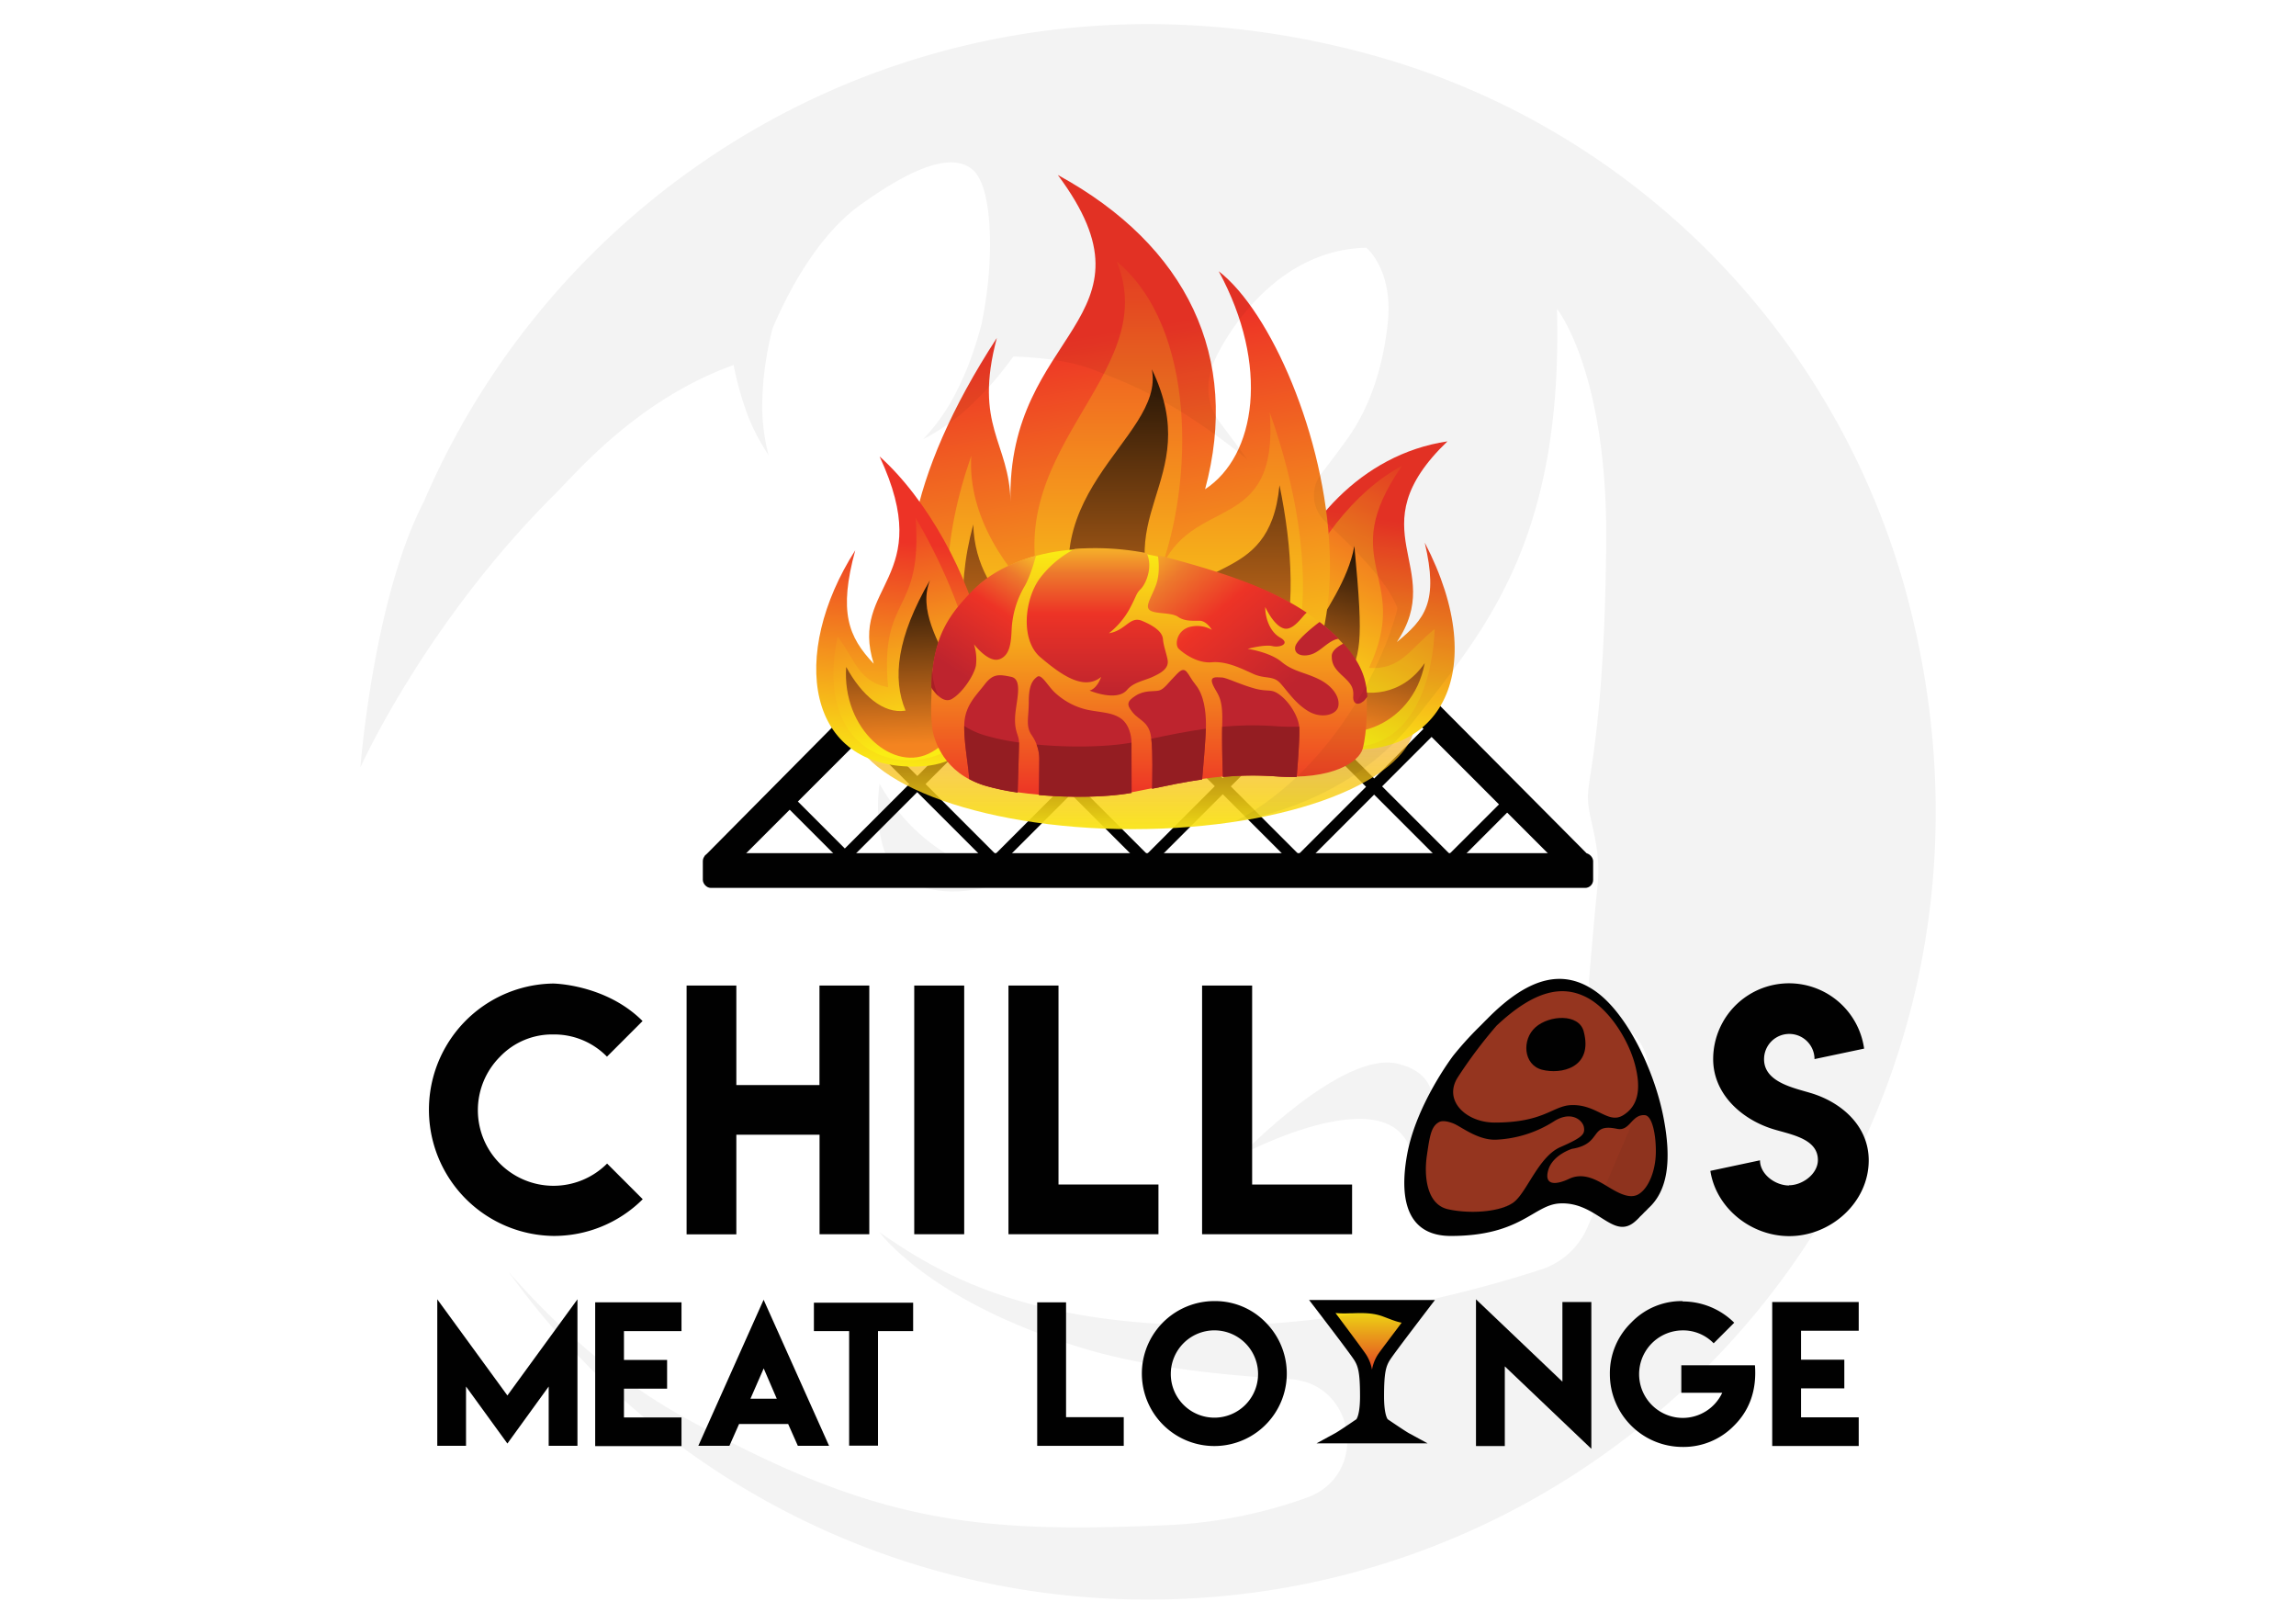 <svg xmlns="http://www.w3.org/2000/svg" xmlns:xlink="http://www.w3.org/1999/xlink" viewBox="0 0 841.89 595.28"><defs><style>.cls-1{isolation:isolate;}.cls-2{fill:url(#linear-gradient);}.cls-3{fill:#95351f;}.cls-4{fill:#010101;}.cls-12,.cls-15,.cls-5,.cls-9{mix-blend-mode:screen;}.cls-5{fill:url(#linear-gradient-2);}.cls-6{fill:url(#linear-gradient-3);}.cls-7{fill:url(#linear-gradient-4);}.cls-8{fill:url(#linear-gradient-5);}.cls-9{fill:url(#linear-gradient-6);}.cls-10{fill:url(#linear-gradient-7);}.cls-11{fill:url(#linear-gradient-8);}.cls-12{fill:url(#linear-gradient-9);}.cls-13{fill:url(#linear-gradient-10);}.cls-14{fill:url(#linear-gradient-11);}.cls-15{fill:url(#linear-gradient-12);}.cls-16{fill:url(#linear-gradient-13);}.cls-17{fill:#be242e;}.cls-18{fill:url(#linear-gradient-14);}.cls-19{fill:url(#linear-gradient-15);}.cls-20{fill:#941d22;}.cls-21{fill:#a91f25;}.cls-22{fill:url(#linear-gradient-16);}.cls-23{opacity:0.05;}</style><linearGradient id="linear-gradient" x1="501.59" y1="505.38" x2="501.59" y2="479.04" gradientUnits="userSpaceOnUse"><stop offset="0" stop-color="#ed3326"/><stop offset="1" stop-color="#faed14"/></linearGradient><linearGradient id="linear-gradient-2" x1="412.68" y1="114.7" x2="412.68" y2="259.69" gradientUnits="userSpaceOnUse"><stop offset="0" stop-color="#010101"/><stop offset="1" stop-color="#f48420"/></linearGradient><linearGradient id="linear-gradient-3" x1="415.32" y1="201.34" x2="415.32" y2="309.23" gradientUnits="userSpaceOnUse"><stop offset="0" stop-color="#ed3326" stop-opacity="0"/><stop offset="1" stop-color="#faed14"/></linearGradient><linearGradient id="linear-gradient-4" x1="602.13" y1="190.27" x2="615.91" y2="277.01" gradientTransform="matrix(-1, 0, 0, 1, 1108.83, 0)" xlink:href="#linear-gradient"/><linearGradient id="linear-gradient-5" x1="578.99" y1="170.95" x2="624.62" y2="264.44" gradientTransform="matrix(-1, 0, 0, 1, 1108.83, 0)" xlink:href="#linear-gradient"/><linearGradient id="linear-gradient-6" x1="595.96" y1="196.69" x2="615.65" y2="263.8" gradientTransform="matrix(-1, 0, 0, 1, 1108.83, 0)" xlink:href="#linear-gradient-2"/><linearGradient id="linear-gradient-7" x1="397.21" y1="123.34" x2="423.11" y2="286.46" xlink:href="#linear-gradient"/><linearGradient id="linear-gradient-8" x1="412.61" y1="85.19" x2="412.61" y2="266.18" xlink:href="#linear-gradient"/><linearGradient id="linear-gradient-9" x1="413.23" y1="115.1" x2="413.23" y2="259.69" xlink:href="#linear-gradient-2"/><linearGradient id="linear-gradient-10" x1="312.93" y1="204.34" x2="326.06" y2="287" gradientTransform="translate(83.95 -77.21) rotate(14.54)" xlink:href="#linear-gradient"/><linearGradient id="linear-gradient-11" x1="293.97" y1="197.07" x2="332.64" y2="276.29" gradientTransform="translate(83.95 -77.21) rotate(14.54)" xlink:href="#linear-gradient"/><linearGradient id="linear-gradient-12" x1="309.05" y1="211.86" x2="328.06" y2="276.67" gradientTransform="translate(83.95 -77.21) rotate(14.54)" xlink:href="#linear-gradient-2"/><linearGradient id="linear-gradient-13" x1="421.32" y1="291.99" x2="421.32" y2="201.19" xlink:href="#linear-gradient"/><linearGradient id="linear-gradient-14" x1="402.34" y1="180.38" x2="402.34" y2="254.79" gradientUnits="userSpaceOnUse"><stop offset="0.27" stop-color="#f6b429"/><stop offset="0.4" stop-color="#ed782c"/><stop offset="0.6" stop-color="#ed3326"/><stop offset="1" stop-color="#be242e"/></linearGradient><linearGradient id="linear-gradient-15" x1="350.38" y1="246.08" x2="387.62" y2="188.04" gradientUnits="userSpaceOnUse"><stop offset="0" stop-color="#be242e"/><stop offset="0.4" stop-color="#ed3326"/><stop offset="0.6" stop-color="#ed782c"/><stop offset="0.73" stop-color="#f6b429"/></linearGradient><linearGradient id="linear-gradient-16" x1="409.26" y1="176.48" x2="474.56" y2="253.58" gradientUnits="userSpaceOnUse"><stop offset="0.27" stop-color="#f6b429"/><stop offset="0.4" stop-color="#ed782c"/><stop offset="0.6" stop-color="#ed3326"/><stop offset="0.98" stop-color="#be242e"/></linearGradient></defs><g class="cls-1"><g id="Layer_1" data-name="Layer 1"><path class="cls-2" d="M503.15,505.38s2.87-7.82,4.44-9.13,9.65-13.56,9.65-13.56L508.89,479l-23,.26,12.53,16.95Z"/><path class="cls-3" d="M532.28,445.77c-4.35,0-7.41-1.1-9.35-3.37-3.16-3.7-3.85-10.86-2-20.71,3.11-16.5,15.52-32.88,16.33-33.94,3.15-3.75,9.82-11.69,10.31-12.15,0,0,2.64-3.26,3.13-3.72,0,0,15.68-10.31,22.48-10.31a18.32,18.32,0,0,1,10.07,3.26c11,7.08,20.78,27.44,24,43,3,14.58,1.67,24.07-4,29l-.22.19-.19.21a13,13,0,0,1-1.13,1.09l-.22.2-.19.21c-.35.37-.73.74-1.13,1.1l-.22.19-.19.21a14.07,14.07,0,0,1-1.62,1.53c-.75.6-1.11.6-1.23.6h0c-1.12,0-3.39-1.4-5.38-2.64-4.08-2.52-9.65-6-17.18-6l-1.31,0c-4.88.26-8.55,2.35-12.44,4.56C554.79,441.69,547.63,445.77,532.28,445.77Z"/><path class="cls-4" d="M556.32,294.23l-3-3-21.86,21.85a2.59,2.59,0,0,0-.32-.44l-24.35-24.34,21.92-21.92-3-2.95L503.89,285.4,442.45,224a2.09,2.09,0,0,0-3,3l61.45,61.44-24.73,24.73-24.86-24.87,16.47-16.47a2.09,2.09,0,1,0-2.95-3l-16.48,16.48L421.11,258a2.09,2.09,0,0,0-2.95,2.95l27.28,27.28-24.87,24.87-24.86-24.86,16.48-16.48a2.09,2.09,0,1,0-2.95-3l-16.48,16.48-25.62-25.62,14.6-14.6a2.09,2.09,0,0,0-3-2.95l-15.36,15.36a2.13,2.13,0,0,0-.9.53,2,2,0,0,0-.52.9L336.37,284.5,309.85,258a2.09,2.09,0,0,0-3,2.95l26.53,26.52-23.6,23.6-21-21-3,3,21,21a2.08,2.08,0,0,0,2.93,2.93l.15.15,3-3-.14-.13,23.6-23.6,26.69,26.69a2.12,2.12,0,0,0,1.48.61,2.06,2.06,0,0,0,.84-.19l.15,0a2.11,2.11,0,0,0,1.47-.61l25.76-25.76L418.57,317a2,2,0,0,0,2,.52,1.81,1.81,0,0,0,.51.08,2.08,2.08,0,0,0,1.48-.62l25.8-25.8,25.41,25.41a2.08,2.08,0,0,0,3.41-.7l1.06,1.06,25.62-25.63,24.34,24.34a2.08,2.08,0,0,0,3,0,2,2,0,0,0,.48-.78l2,2ZM365,313.08l-25.62-25.63,24.86-24.86,25.62,25.63Z"/><polygon class="cls-4" points="582.71 313.77 499.75 230.32 499.75 245 573.28 318.54 582.46 318.54 582.71 313.77"/><path class="cls-5" d="M468.79,177.66c-3.61,39-35.38,23.83-40.43,52.71-26-41.16,13.72-53.43-6.5-95.31,5.05,26-50.37,46.63-23.11,101.09-13,1.44-41.88-14.44-42.6-44.05a114.23,114.23,0,0,0-2.71,13c1.53,2.58,3,5.18,4.43,7.84L353.34,215c-.24-.57-.5-1.14-.75-1.71-2.24,38.77,21.92,64,61.33,64C475.88,277.3,478.18,223.15,468.79,177.66Z"/><polygon class="cls-4" points="258.45 313.77 313.27 258.46 313.27 273.14 267.87 318.54 258.69 318.54 258.45 313.77"/><ellipse class="cls-6" cx="415.32" cy="263.6" rx="103.76" ry="40.38"/><path class="cls-7" d="M522.42,198.93c5.12,21.76.11,28-10.24,36.47,18.56-27.52-15.35-41,18.56-73.59-64,9.6-87,104.49-45.4,112C527.54,281.48,547.38,246.92,522.42,198.93Z"/><path class="cls-8" d="M526.1,230.56c-8.93,7.15-12.51,15.19-24.12,14.3,16-33.78-12.83-38.25,12.12-74.09-35.19,18.56-61.59,82.37-32.63,98.55C503.22,281.48,524.31,268.09,526.1,230.56Z"/><path class="cls-9" d="M479.64,262.73c12.12,12.13,38.31,4.48,42.78-19.65-8.32,12.16-21.34,12.5-29.38,8.93,5.89-13,7.15-14.3,3.57-51.83C492.14,225.2,462.66,245.75,479.64,262.73Z"/><path class="cls-10" d="M365.52,123.89c-8.64,32.4,4.67,38.24,5,60-1.37-62.85,57-66.45,17.36-119.74,47.52,25.93,67,67,54,115.21,18.72-12.24,23.76-45.36,5-79.92C485,128.93,527.07,282.85,417.36,282.3,345.71,281.94,298.55,226.86,365.52,123.89Z"/><path class="cls-11" d="M356.15,167.09c-1.44,22,12.81,42.66,27.37,55.45-20.89-56.89,43.41-84.31,25.92-126.73,29.52,24.48,28.08,81.36,15.84,113.77,11.52-28.81,43.68-12.73,40.32-58.33,17.77,49.45,26.15,128.17-48.24,128.17C352.55,279.42,334.55,229,356.15,167.09Z"/><path class="cls-12" d="M356.88,192.29c.71,29.53,29.52,45.37,42.48,43.93-27.19-54.31,28.08-74.89,23-100.81,20.16,41.76-19.44,54,6.48,95.05,5-28.81,36.72-13.68,40.32-52.57,9.36,45.37,7.07,99.37-54.72,99.37C368.4,277.26,343.19,242.7,356.88,192.29Z"/><path class="cls-13" d="M313.6,201.75c-6.16,22.62-2.57,31.73,6.78,41.59-9.23-29.1,23.24-30.78,2.14-76,34.71,31,62,112.27,14.12,113.68C295.27,282.25,289.32,239.75,313.6,201.75Z"/><path class="cls-14" d="M307.14,233.33c6.41,8.58,7.76,16.71,18.5,18.62-3.15-34.5,12.79-26,10.07-62.17,16.79,28.54,39.76,85,.08,88.8C319.37,280.17,299.94,267.75,307.14,233.33Z"/><path class="cls-15" d="M341.75,275.66c-13.83,8.15-33.08-8.24-31.47-31.14,5.63,10.31,13.65,17.36,21.77,16-4.91-11.72-3.21-26.89,8.94-47.79C332.33,234.54,370.64,258.63,341.75,275.66Z"/><path class="cls-16" d="M500.74,251.25c-.73-4.05-3.47-12.64-16.82-23.08-14.1-11-31.45-16.67-54.23-22.85-35-9.49-60.52-1.3-72.6,11-7.7,7.86-15.42,17-15.42,35.68,0,0-.69,9.78.26,15.59.62,3.74,4.13,15.81,18.76,20.24s39.89,5.22,53.88,2.69,31.16-7.59,52.79-6,31-5.39,32.29-10C501.36,268.46,501.58,255.87,500.74,251.25Z"/><path class="cls-17" d="M440.8,285.75c.42-4.72,1.4-16,1.4-19.94,0-5-.72-11-3.83-14.81s-3.34-7.4-6.68-4.06-4.78,5.74-6.69,6.21-5.26-.24-8.6,1.91-3.34,3.35-1,6.21,6,3.35,6.69,9.08c.66,5.25.38,14.86.33,18.82C428.08,288,434.17,286.71,440.8,285.75Z"/><path class="cls-18" d="M381.16,212.19c-5.58,7.8-7,22.59.37,28.81s15.79,12.42,22.24,7.17c0,0-1.39,4.26-4.26,5,0,0,9.92,4.23,13.74-.24,2.42-2.84,6.26-3.34,9.36-4.77s6.21-3.11,5.49-6.45-1.43-4.78-1.67-7.41-3.1-4.77-7.64-6.68-6,3.58-12.18,4.53a29.21,29.21,0,0,0,7.4-8.6c2.87-5.25,2.39-5.73,4.3-7.64s4.53-8.11,2.16-13.12a99.23,99.23,0,0,0-26.37-1.55A37.77,37.77,0,0,0,381.16,212.19Z"/><path class="cls-17" d="M414.89,272.36c0-3-1.12-7.26-4.22-9.18s-6.21-1.91-11.47-2.86a25.62,25.62,0,0,1-11.94-6c-2.87-2.39-5.25-7.41-6.93-6.21s-3.1,3.1-3.1,9.07-1.2,8.84.95,12.18a15.11,15.11,0,0,1,2.87,9.08c0,2.66-.1,10-.14,13,12.16,1.09,25.27.81,34-.76C414.92,286.75,414.89,274.84,414.89,272.36Z"/><path class="cls-19" d="M349,256.26c3.83-2.15,8.12-8.6,8.84-12.18a18.09,18.09,0,0,0-.72-7.89s5.26,6.93,9.32,5.5,4.3-6.45,4.54-11.47a34.68,34.68,0,0,1,4.54-15c2.29-3.68,4.22-11,4.36-11.52-10.11,2.78-18,7.42-23.23,12.78-7.7,7.9-15,16.57-15,35.32,0,0,0,.18,0,.48C342.54,253.6,345.78,258.09,349,256.26Z"/><path class="cls-17" d="M476.35,266.05c-.48-3.34-3.1-8.12-6.69-11s-4.29-1.19-9.55-2.62-10.51-4.06-12.18-4.06-4.78-.72-3.11,2.86,3.59,4.3,3.35,13.62c-.19,7.15.1,16.17.24,20a116.23,116.23,0,0,1,19.4-.23q4.13.3,7.66.21C475.81,280.76,476.75,268.82,476.35,266.05Z"/><path class="cls-17" d="M373.65,272.26c0-2.87-1.68-3.82-1.44-9.31s3.11-13.86-1.43-14.81-6.69-1.2-9.79,2.86-7.17,7.65-7.41,14.57c-.21,6.17,1.43,14.48,1.8,19.94a29.87,29.87,0,0,0,5.76,2.44,85.15,85.15,0,0,0,12,2.56C373.28,286.71,373.65,274.67,373.65,272.26Z"/><path class="cls-20" d="M422.46,289.16c5.62-1.17,11.71-2.46,18.34-3.41.38-4.26,1.21-13.88,1.37-18.6-7.27,1-13.9,2.41-20,3.67C422.77,276.15,422.51,285.29,422.46,289.16Z"/><path class="cls-21" d="M344.08,255.12a24.42,24.42,0,0,1-1.86-5.86c-.17-1.08-.31-2.31-.41-3.59-.19,1.93-.3,4-.3,6.17V252A15.68,15.68,0,0,0,344.08,255.12Z"/><path class="cls-21" d="M501.24,255.44c-.09-1.44-.21-2.72-.36-3.71a32.71,32.71,0,0,1-.83,4.51,7.59,7.59,0,0,1-.41,1A7.66,7.66,0,0,0,501.24,255.44Z"/><path class="cls-20" d="M373.65,272.26s0,0,0-.05A86.29,86.29,0,0,1,361,269.56a29.19,29.19,0,0,1-7.43-3.41c-.1,6.14,1.47,14.17,1.81,19.46A30.52,30.52,0,0,0,361,288a86.6,86.6,0,0,0,12.16,2.58C373.28,286.76,373.65,274.67,373.65,272.26Z"/><path class="cls-20" d="M476.39,266.41a80.7,80.7,0,0,1-8.66-.18,118.44,118.44,0,0,0-19.59.24c-.11,6.85.14,14.85.27,18.37a116.46,116.46,0,0,1,19.32-.21c2.78.2,5.36.26,7.74.2C475.8,280.93,476.68,269.69,476.39,266.41Z"/><path class="cls-20" d="M414.89,272.36s0-.07,0-.1c-8.92,1.61-22.41,1.87-34.81.7a14.09,14.09,0,0,1,1,5.51c0,2.66-.1,10.06-.14,13,12.18,1.08,25.28.79,34-.79h0C414.92,286.72,414.89,274.84,414.89,272.36Z"/><path class="cls-22" d="M483.76,249.09c-5.26-2.63-9.56-2.86-13.86-6.45s-12.42-4.77-12.42-4.77,6.21-1.68,9.08-1,6.69-.95,2.87-3.1-5.5-7.17-5.5-11.23c0,0,3.11,6.93,6.93,7.88,3.18.8,6.4-4,7.8-5.37h0s.22-.22.48-.45c-13.12-8.73-29-14.19-49-19.63-1.89-.52-3.75-1-5.59-1.38.07.4,1.1,6.23-.75,11.08-1.91,5-4.06,7.64-2.14,9.07s7.88.72,10.27,2.39,5.25,1.44,7.88,1.44,4.54,3.34,4.54,3.34a10.85,10.85,0,0,0-8.36-1c-4.54,1.44-5.26,6.45-3.83,7.89s6.69,5.49,12.19,5,11,2.39,15.28,4.3,7.17.48,9.8,3.35,5.49,7.4,10.27,10.27,10.27,1.43,11-1.68S489,251.72,483.76,249.09Z"/><path class="cls-17" d="M490.92,234.15a72.38,72.38,0,0,0-6.4-5.63l-.65-.49-.21.14c-1.16.87-8.3,6.35-8.74,9-.48,2.87,2.87,3.82,6.21,2.63s6.2-5.18,9.78-5.63Z"/><path class="cls-17" d="M500.85,251.16c-.55-3-2-8.34-8.22-15.22h0s-4.31,1.92-4.31,4.54.71,4.3,3.82,7.17,4.3,4.3,4.06,7.64,2.67,3.87,5.11.07A37.83,37.83,0,0,0,500.85,251.16Z"/><rect class="cls-4" x="257.71" y="312.79" width="326.46" height="12.73" rx="2.93"/><path class="cls-4" d="M202.87,453.11a46.27,46.27,0,0,1,0-92.53s19.22.22,32.75,13.75l-13.06,13.06a27,27,0,0,0-19.63-8.14,26.45,26.45,0,0,0-19.57,8.14,27.73,27.73,0,0,0,0,39.25,27.78,27.78,0,0,0,39.25-.06l13.07,13.07A46.1,46.1,0,0,1,202.87,453.11Z"/><path class="cls-4" d="M270,361.32V397.8h30.48V361.32h18.27v91.17H300.51V416H270v36.54H251.76V361.32Z"/><path class="cls-4" d="M335.23,361.32h18.32v91.17H335.23Z"/><path class="cls-4" d="M388.13,361.32v72.95h36.65v18.22h-55V361.32Z"/><path class="cls-4" d="M459.13,361.32v72.95h36.65v18.22h-55V361.32Z"/><path class="cls-4" d="M655.94,434.54c5.06,0,10.64-4.2,10.64-9.26,0-8.33-11.17-9.49-17.47-11.67-11.12-3.79-20.93-12.92-20.93-25.33a27.81,27.81,0,0,1,55.35-3.84l-18.19,3.84a9.25,9.25,0,0,0-18.5.05c0,8.22,10.4,10.4,16.73,12.28,11.5,3.32,21.65,12.08,21.65,24.78,0,15.37-13.8,27.79-29.14,27.79-14.11,0-26.85-10.35-28.93-23.92l18.2-3.87c0,5.08,5.53,9.23,10.67,9.23Z"/><path class="cls-4" d="M609.87,409.2c-3.38-17-13.51-38.29-25.49-46.23-10.39-6.89-22.62-6.17-39.11,10.63q-.74.72-1.5,1.5t-1.5,1.5A123.11,123.11,0,0,0,532.88,387s-13.51,17.7-16.89,36.12,1.12,30,16,30c25.8,0,30.3-11.4,39.93-11.92,13.52-.72,19.35,13.37,27.34,6.86a18.39,18.39,0,0,0,2.15-2.08,19.3,19.3,0,0,0,1.5-1.5q.79-.72,1.5-1.5C611.41,436.65,613.15,425.66,609.87,409.2Zm-75.43-14.09a171.52,171.52,0,0,1,14.29-19.05c14.43-13.58,24.54-14.74,32.94-10.47s15.5,15.7,17.87,24.82,1,15.11-4.31,18.42c-5.59,3.49-9.68-4.07-19.16-3.68-6.75.28-9.9,6.4-28,6.4C537.67,411.55,529.18,403.59,534.44,395.11ZM554.72,441c-5,3.39-15.92,4.1-23.8,2.32s-8.79-12.3-7.73-19.6,1.58-10.71,4.4-12.3c2-1.16,5.91.71,5.91.71,3.18,1.6,8.79,5.88,15,5.7a43,43,0,0,0,21.07-6.59c6.52-4.28,10.76-.54,11.21,2s-.45,3.74-8.63,7.31S559.72,437.63,554.72,441Zm52.43-18.14c-.15,6.42-2.65,12.84-6.4,15s-8.89-1.47-12.63-3.67-8.12-4.22-12.8-2-9.21,2.57-7.64-3.12,8.73-7.89,8.73-7.89c11.39-1.83,6.09-9.54,16.54-7.33,4.82,1,5.31-5.51,10.3-5C605.91,409.21,607.31,416.44,607.15,422.87Z"/><path class="cls-4" d="M580.7,378.11c-1.76-6.6-12.58-6-17.67-1.5s-4.49,13.78,2.4,15.57S584.29,391.58,580.7,378.11Z"/><path class="cls-4" d="M186.05,511.6l25.69-35.25v53.71H201.19V508.32l-15.14,20.9-15.17-20.9v21.74H160.34V476.35Z"/><path class="cls-4" d="M249.89,477.46V488h-21.1v10.58h15.82v10.52H228.79v10.57h21.1v10.49H218.24V477.46Z"/><path class="cls-4" d="M280,476.51l24,53.55H292.55l-3.55-8H271l-3.54,8h-11.4Zm4.82,36.27-4.79-11.1-4.85,11.1Z"/><path class="cls-4" d="M334.83,477.59V488H321.94v42H311.36V488H298.44V477.59Z"/><path class="cls-4" d="M390.9,477.46v42.1h21.15v10.51H380.32V477.46Z"/><path class="cls-4" d="M464.17,484.9A26.57,26.57,0,1,1,445.3,477,25.8,25.8,0,0,1,464.17,484.9ZM434,492.41a16,16,0,0,0,22.61,22.65A16,16,0,1,0,434,492.41Z"/><path class="cls-4" d="M572.9,506.54V477.33h10.61v53.82l-31.73-30.22v29.21H541.21V476.35Z"/><path class="cls-4" d="M617,477.13a26.87,26.87,0,0,1,18.9,7.8l-7.54,7.54a15.57,15.57,0,0,0-11.29-4.73,16,16,0,0,0,0,32.09,16,16,0,0,0,14.43-9.21h-15V500.54h27c.75,9.83-2.48,17-7.67,22.13a25.85,25.85,0,0,1-18.87,7.8A26.68,26.68,0,0,1,590.3,503.8a25.91,25.91,0,0,1,7.83-18.9A25.5,25.5,0,0,1,617,477Z"/><path class="cls-4" d="M681.55,477.33v10.54H660.4v10.61h15.87V509H660.4v10.61h21.15v10.51H649.83V477.33Z"/><path class="cls-4" d="M523.71,479.8l2.46-3.21H480l2.47,3.21c.12.16,12.23,15.95,14,18.69,1.57,2.42,2.22,4.83,2.22,13.48,0,6.33-1.15,8.1-1.34,8.35-1.79,1.23-6.57,4.46-7.71,5.08l-6.91,3.76h40.74l-6.91-3.76c-1-.55-5.16-3.33-7.72-5.08-.19-.25-1.34-2-1.34-8.35,0-8.66.66-11.06,2.22-13.48C511.48,495.75,523.59,480,523.71,479.8ZM505.3,496.51a15.08,15.08,0,0,0-2.22,5.62,15.08,15.08,0,0,0-2.22-5.62c-1.11-1.72-11.16-15.13-11.16-15.13a39.56,39.56,0,0,0,5,.1c.53,0,.84,0,.84,0,3.64-.12,7.37-.27,11.12,1,2.77,1,5.2,2.08,7.29,2.43C514,484.92,506.11,495.26,505.3,496.51Z"/><g class="cls-23"><path class="cls-4" d="M503.33,20.24C350.75-22,209.53,57.81,155.44,183.86c-18.54,35.66-23.29,97.46-23.29,97.46s23.64-52.78,71.4-100.24c7.81-7.75,30.23-34.62,65.45-47.26l.06.36a121,121,0,0,0,4.77,17.17,75.09,75.09,0,0,0,8,15.52,71.85,71.85,0,0,1-2.34-16.63,112.35,112.35,0,0,1,1.11-16.45c.67-4.49,1.56-8.92,2.63-13.29,5.34-12.58,16.14-33.79,32.18-45.34,23.77-17.11,35.42-18.06,41.36-12.83s7.13,23.29,5.7,39.21a157.84,157.84,0,0,1-2.58,17.37c-1.22,4.63-2.65,9.22-4.33,13.74a113.58,113.58,0,0,1-7,14.94A72.43,72.43,0,0,1,338.51,161,75.63,75.63,0,0,0,353,151.3a122,122,0,0,0,12.46-12.74c2.13-2.55,4.16-5.18,6.13-7.87,8.92.32,20.18,1.41,28.67,4.61,16.4,6.18,31.61,12.59,57,33,0,0-5-6.85-9.89-13.35-5.2-6.87-5.32-14.93-2.23-22.3s21.39-41.12,55.86-41.83c0,0,10,8.08,7.84,27.81s-8.32,33.27-15,42.54c-2.83,3.94-6.3,8.52-9.36,12.49A13.11,13.11,0,0,0,486,191.22c8,7.59,22.35,20.85,26.41,31.74,0,0-4.2,20.72-22.27,45.2S453,301,453,301s40.48-4.61,66.08-37.56c25-32.17,54.15-65.13,51.82-150.22,0,0,18.69,23.14,18.06,86.2s-6,82.4-6.65,91.28,5.07,18.38,3.48,33.91c-1.14,11.16-2.44,26.43-3.08,34.12a10.08,10.08,0,0,0,3.14,8.19l12.48,11.73a20.11,20.11,0,0,1,4.7,22.61l-20.95,48.68a27.82,27.82,0,0,1-16.93,15.46c-21.69,7.05-69.61,20.52-119.44,20.52-67.5,0-99.83-17.75-123.28-34.23,0,0,19,26.3,76.38,43.1,21.63,6.34,48.68,9.43,74,10.82,24.45,1.34,29.38,35.32,6.28,43.49a173.62,173.62,0,0,1-50.15,10c-71.31,3.16-107.76-.64-177.79-39.3-26.51-14.64-48.11-34.54-64.73-53.62A288.42,288.42,0,0,0,421,586.43c184.83,0,329.1-173.64,278.6-366.69C674.3,123.21,599.5,46.87,503.33,20.24Z"/><path class="cls-4" d="M517.9,424.36s20-28.09-5.33-34.38c-20.28-5-57.23,33.28-57.23,33.28S512,393.15,517.9,424.36Z"/><path class="cls-4" d="M322.51,287.39s-3.69,23.39,7.39,33.24,33.24,6.16,39.4,1.23C369.3,321.86,339.82,317.87,322.51,287.39Z"/></g></g></g></svg>